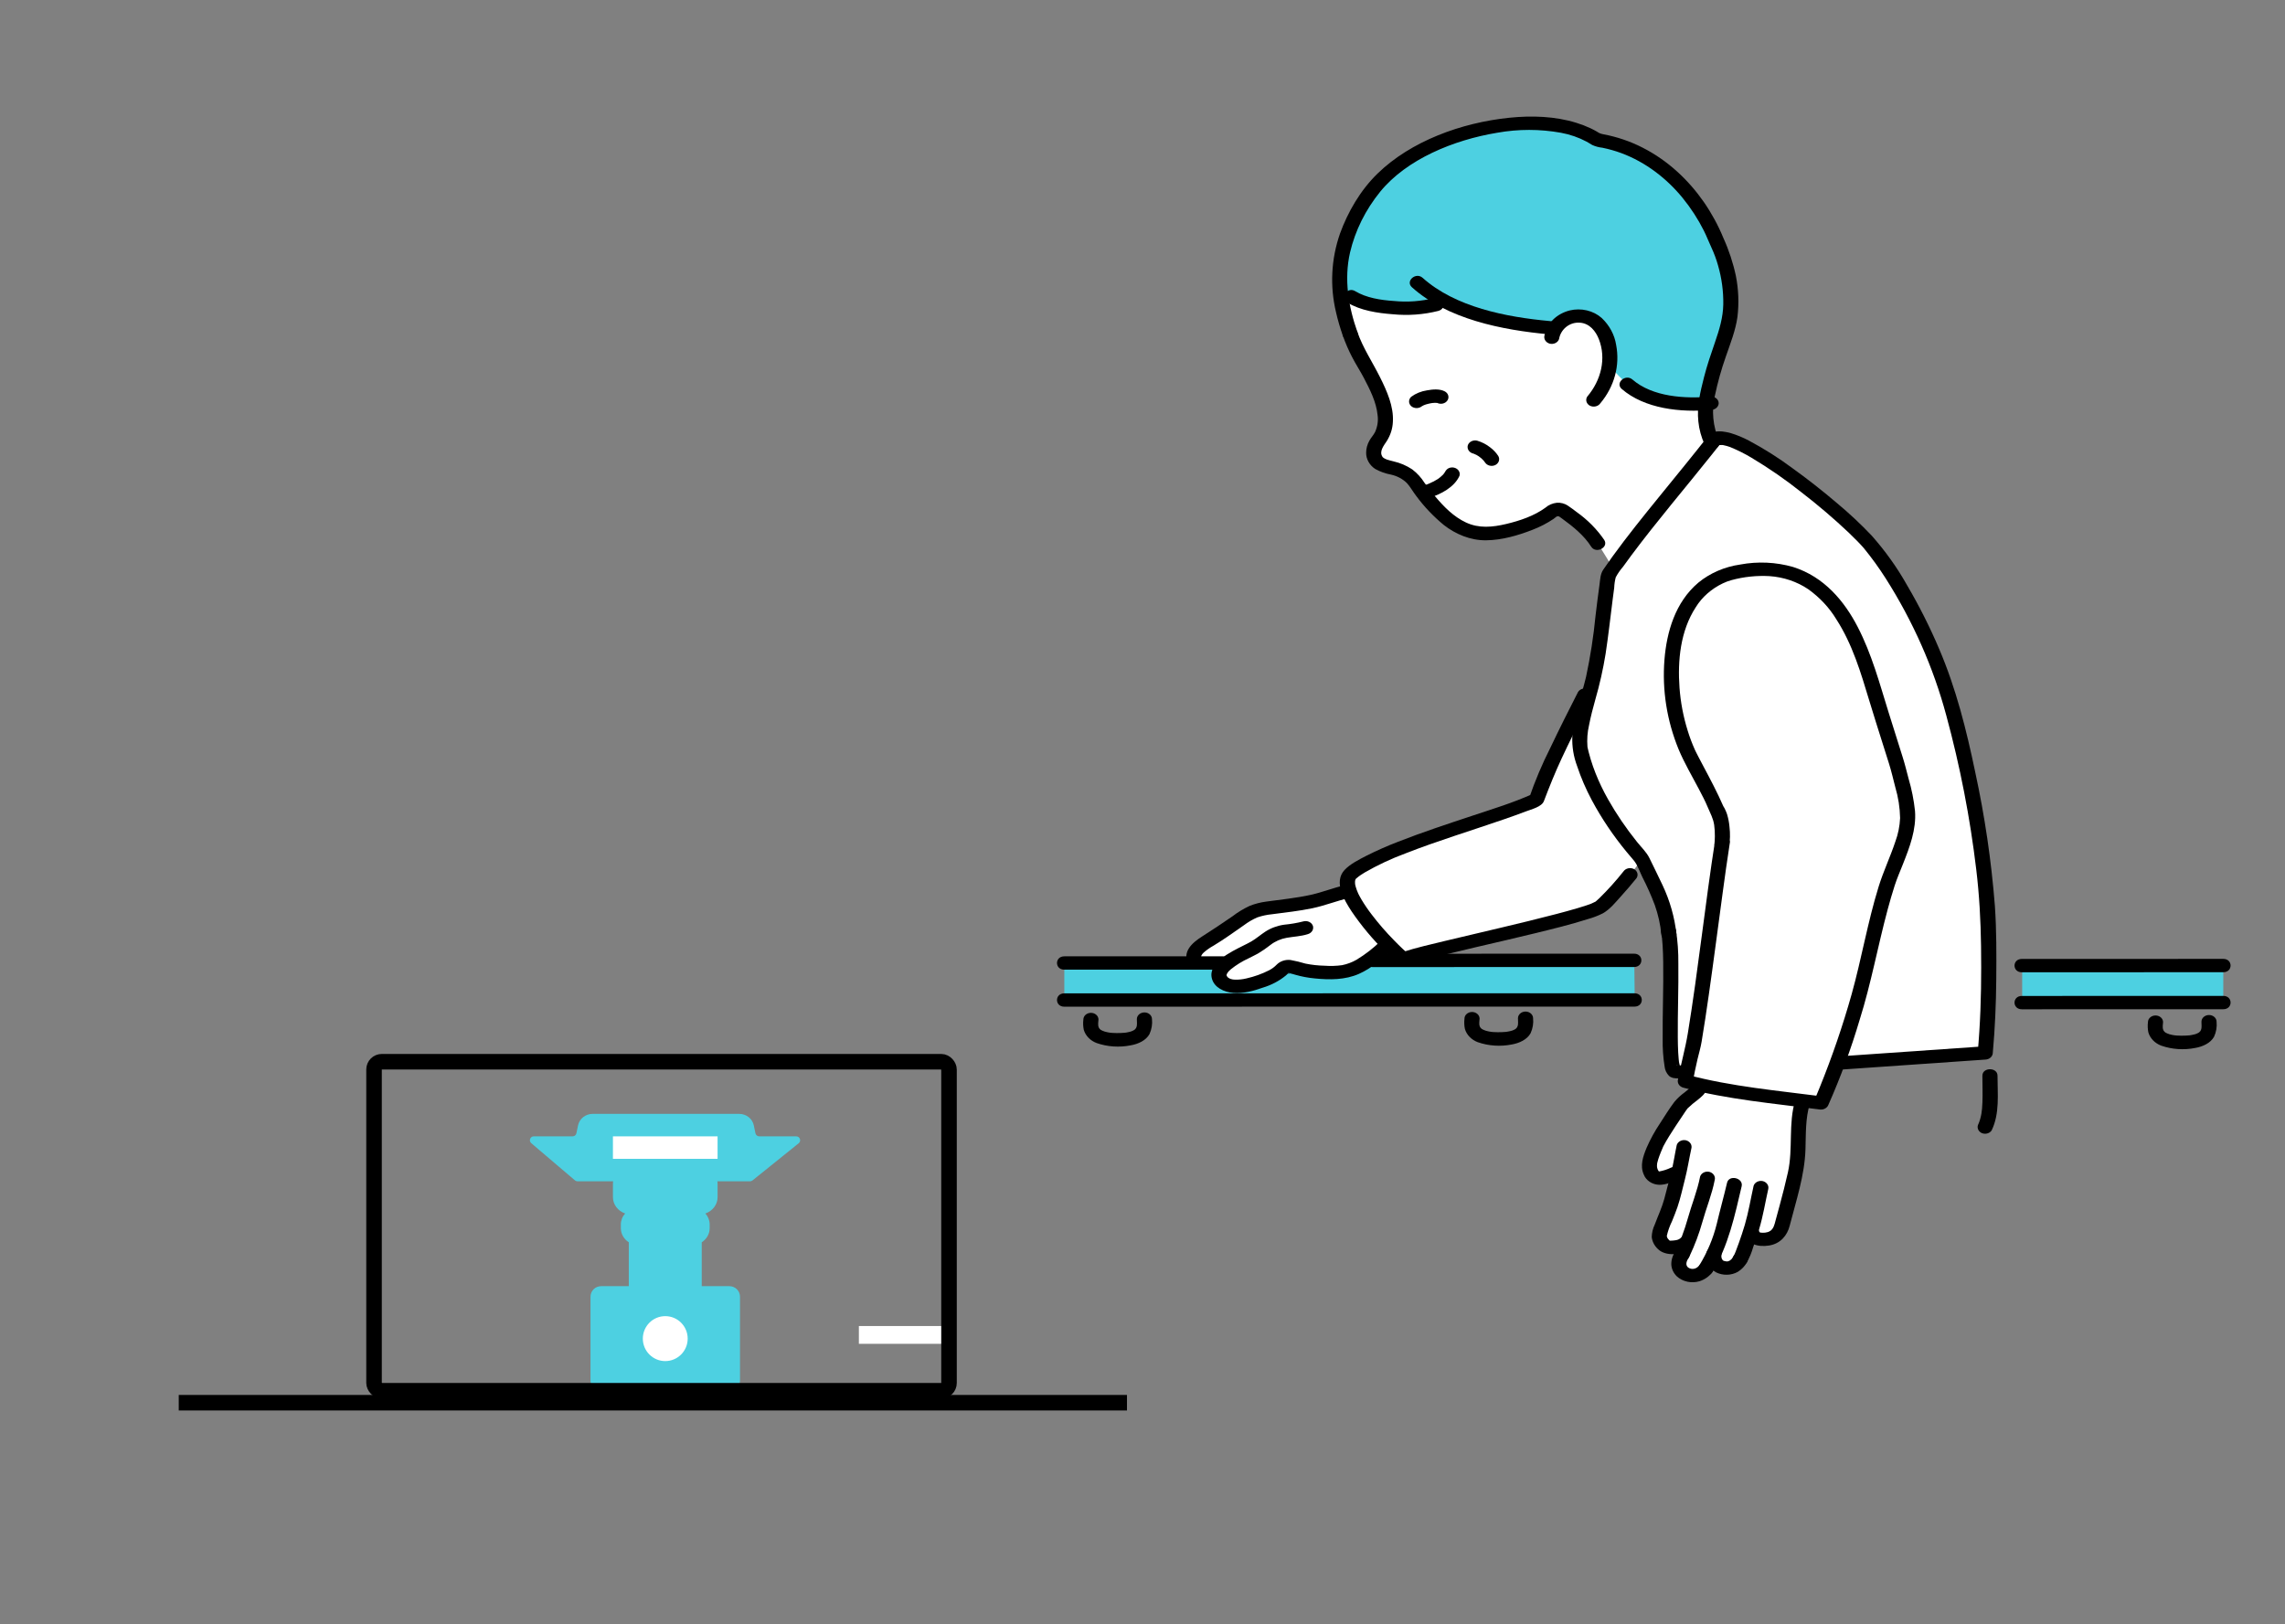 <svg width="294" height="209" viewBox="0 0 294 209" fill="none" xmlns="http://www.w3.org/2000/svg">
<rect x="0" y="0" width="294" height="209" fill="#808080" stroke="none"/>
<g clip-path="url(#clip0_121_16)">
<path d="M214.428 43.435C218.717 47.604 219.439 53.003 219.439 53.003C219.394 54.363 219.677 55.717 220.271 56.973C222.536 61.718 208.842 76.026 207.55 73.113L205.569 69.911C204.315 67.884 201.551 66.053 201.21 65.791C201.001 65.631 200.734 65.542 200.457 65.543C200.18 65.544 199.914 65.635 199.707 65.797C197.936 67.201 194.615 68.344 191.872 68.63C190.473 68.775 188.908 68.539 187.16 67.447C185.103 66.161 182.751 63.095 181.827 61.674C181.268 61.106 180.558 60.667 179.762 60.397C178.505 59.986 176.851 59.968 176.751 58.325C176.741 57.702 176.966 57.094 177.39 56.597C179.422 54.014 177.395 50.217 175.941 47.479C175.017 46.057 174.273 44.55 173.721 42.985C173.085 41.249 172.662 39.458 172.459 37.643C172.459 37.643 171.006 32.585 186.501 33.578C202.627 34.611 209.113 38.268 214.428 43.435Z" fill="white"/>
<path d="M216.83 137.971C216.397 137.974 215.964 137.947 215.537 137.888C214.207 137.595 215.504 123.989 214.681 119.792C214.244 116.235 213.091 114.431 211.195 110.458C209.046 107.989 204.684 102.545 203.333 96.438C202.896 94.464 204.126 90.492 204.819 88.043C205.819 84.515 206.305 77.93 206.968 73.966C210.367 68.89 216.095 62.331 220.695 56.433L221.288 56.395C224.856 56.162 237.31 66.104 240.755 70.231C245.04 75.46 248.914 83.734 250.574 89.141C253.166 97.582 255.445 110.174 255.794 118.303C255.941 124.689 255.941 129.819 255.425 135.487C249.51 135.898 243.116 136.331 236.947 136.769L216.83 137.971Z" fill="white"/>
<path d="M173.597 114.651L173.31 114.728C172.296 114.951 171.398 115.356 169.648 115.801C167.907 116.211 166.135 116.511 164.345 116.697C162.544 116.915 161.448 117.002 159.973 118.024C158.814 118.827 157.651 119.627 156.487 120.425C155.438 121.148 152.95 122.202 153.72 123.597C153.72 123.597 153.776 123.7 153.878 123.883C155.304 123.883 156.714 123.88 157.972 123.88C157.01 124.611 156.439 125.444 157.188 126.266C158.627 127.848 162.803 126.17 164.21 125.369C164.556 125.173 165.119 124.491 165.426 124.404C166.05 124.229 167.031 124.683 167.701 124.819C169.149 125.095 170.632 125.195 172.109 125.116C174.601 125.033 176.694 123.191 178.372 121.655L178.59 121.512C176.845 119.701 174.35 116.798 173.597 114.651Z" fill="white"/>
<path d="M180.36 123.461C184.104 122.12 204.011 118.074 205.908 116.679C206.482 116.257 208.917 113.799 211.247 110.566C211.23 110.531 211.213 110.495 211.195 110.459C209.047 107.991 204.685 102.546 203.334 96.439C202.841 94.214 204.469 89.446 205.055 87.189C203.278 90.657 198.867 99.132 197.688 102.907C192.362 105.336 178.264 108.841 173.874 112.375C171.223 114.509 179.86 122.929 180.36 123.201" fill="white"/>
<path d="M221.525 108.793C221.685 107.94 221.715 105.267 220.832 104.094C220.311 102.511 217.755 98.138 217.053 96.525C213.533 88.447 214.132 75.584 223.211 73.65C234.88 71.165 238.726 80.685 241.251 89.265C241.888 91.43 243.655 96.963 244.228 98.8C244.734 101.147 245.657 103.405 245.409 106.022C245.221 108.018 243.648 111.519 242.996 113.248C241.908 116.503 241.006 120.415 239.793 125.754C238.621 130.924 235.487 139.409 234.315 141.929C229.884 141.349 222.217 140.581 216.834 139.131C217.262 136.82 217.573 135.571 217.874 134.546C219.174 127.009 220.489 115.516 221.619 108.29" fill="white"/>
<path d="M218.736 139.594L218.614 139.975C218.56 140.482 216.709 141.599 216.269 142.232C215.608 143.178 213.524 146.252 213.057 147.318C212.26 149.138 212.071 149.926 212.327 150.66C212.903 152.298 214.456 151.447 216.05 150.742C215.604 152.476 215.248 153.834 215.047 154.584C214.732 155.758 213.771 157.736 213.496 158.882C213.475 159.199 213.558 159.515 213.734 159.791C213.911 160.068 214.174 160.294 214.492 160.442C215.116 160.639 216.5 160.442 216.977 159.862L217.223 159.564C216.939 160.3 216.657 160.969 216.467 161.37L216.462 161.379L216.408 161.46C215.699 162.516 216.02 163.372 216.633 163.795C217.447 164.355 218.739 164.28 219.498 163.235C219.891 162.571 220.242 161.888 220.549 161.19L220.575 161.134L220.538 161.321C220.388 162.081 220.781 162.831 221.458 163.053C222.402 163.363 223.301 163.11 223.911 162.024C224.146 161.688 224.818 159.788 225.236 158.474C225.306 158.491 225.349 158.501 225.349 158.501C225.364 158.644 225.412 158.783 225.488 158.91C225.565 159.038 225.669 159.15 225.795 159.241C225.921 159.333 226.066 159.401 226.222 159.443C226.378 159.485 226.541 159.499 226.704 159.484C227.296 159.493 228.849 159.446 229.293 157.654C229.62 156.33 230.045 155.009 230.425 153.29C230.668 152.187 230.984 151.33 231.155 150.119C231.544 147.368 231.084 144.459 231.925 141.781L231.965 141.633C228.096 141.16 222.98 140.543 218.736 139.594Z" fill="white"/>
<path d="M217.543 25.29C219.008 27.155 220.171 29.191 220.998 31.339C222.589 34.509 223.21 39.209 222.238 42.321C221.354 45.154 220.729 46.455 220.147 48.924C219.85 49.914 219.638 50.922 219.511 51.94C215.321 52.222 211.499 51.335 209.354 49.45C209.354 49.45 207.051 47.218 207.09 46.879C207.271 45.436 207 43.976 206.307 42.658C205.717 41.577 204.641 40.727 203.283 40.663C202.82 40.649 202.358 40.717 201.924 40.862C201.491 41.008 201.095 41.228 200.76 41.511C200.506 41.726 200.284 41.968 200.098 42.231C194.677 41.807 189.72 40.699 185.958 38.783C185.365 38.987 184.822 39.174 184.822 39.174C182.092 39.984 176.414 39.778 173.882 38.209L172.43 37.307C172.024 32.55 173.6 28.826 176.017 25.221C181.505 17.036 198.33 13.116 205.51 18.016C210.471 18.771 214.601 21.578 217.543 25.29Z" fill="#4DD0E1"/>
<path d="M260.185 129.016C263.316 129.016 282.735 129.008 286.06 129.008V124.244C282.736 124.244 263.317 124.253 260.185 124.253V129.016Z" fill="#4DD0E1"/>
<path d="M210.275 123.576C207.032 123.576 181.201 123.584 178.147 123.584L176.015 123.618C174.848 124.439 173.545 125.072 172.11 125.121C170.632 125.2 169.149 125.1 167.702 124.824C167.032 124.688 166.051 124.234 165.427 124.408C165.119 124.494 164.556 125.176 164.211 125.374C162.803 126.174 158.627 127.852 157.188 126.271C156.448 125.457 156.999 124.635 157.942 123.91L157.722 123.914C154.479 123.914 139.994 123.922 136.941 123.922V128.68C139.994 128.68 207.092 128.672 210.334 128.672L210.275 123.576Z" fill="#4DD0E1"/>
<path d="M221.287 57.253C222.539 57.253 222.541 55.536 221.287 55.536C220.033 55.536 220.033 57.253 221.287 57.253Z" fill="black"/>
<path d="M216.83 137.113C216.607 137.11 216.363 137.079 216.14 137.096C215.997 137.107 216.437 137.135 216.171 137.092C216.002 137.046 215.826 137.027 215.65 137.036C215.887 136.95 216.144 137.251 216.217 137.342C216.192 137.306 216.168 137.269 216.148 137.231C216.319 137.514 216.189 137.321 216.16 137.225C216.113 137.056 216.075 136.89 216.041 136.719C216.029 136.663 216.008 136.479 216.043 136.741C216.035 136.685 216.026 136.63 216.02 136.575C216.009 136.475 215.997 136.376 215.988 136.276C215.96 135.993 215.94 135.709 215.925 135.424C215.891 134.775 215.879 134.125 215.874 133.476C215.849 130.313 215.984 127.151 215.945 123.988C215.962 122.534 215.859 121.082 215.634 119.642C215.564 119.423 215.399 119.238 215.175 119.126C214.951 119.013 214.686 118.983 214.438 119.042C214.192 119.107 213.985 119.253 213.858 119.45C213.731 119.647 213.696 119.879 213.758 120.098C213.768 120.156 213.779 120.214 213.788 120.273C213.822 120.484 213.762 120.073 213.791 120.292C213.808 120.425 213.826 120.559 213.84 120.692C213.875 121.017 213.901 121.343 213.921 121.669C213.966 122.377 213.986 123.086 213.996 123.796C214.022 125.481 213.994 127.166 213.968 128.851C213.944 130.452 213.913 132.055 213.93 133.656C213.905 134.865 213.989 136.074 214.181 137.271C214.229 137.698 214.421 138.103 214.734 138.431C214.875 138.559 215.051 138.653 215.244 138.705C215.281 138.715 216.078 138.819 215.654 138.748C216.042 138.806 216.436 138.833 216.83 138.83C218.082 138.843 218.083 137.126 216.83 137.113Z" fill="black"/>
<path d="M203.055 89.014C201.829 91.411 200.621 93.817 199.468 96.243C198.411 98.336 197.503 100.485 196.75 102.677L197.195 102.164C194.731 103.282 192.12 104.077 189.462 104.96C186.238 106.029 183.007 107.09 179.86 108.327C178.488 108.853 177.15 109.445 175.851 110.098C174.878 110.599 173.725 111.171 173 111.946C171.555 113.49 172.959 115.837 173.905 117.278C175.168 119.137 176.628 120.884 178.267 122.498C178.676 122.937 179.116 123.354 179.586 123.744C179.776 123.929 180.023 124.062 180.296 124.128C180.57 124.194 180.859 124.191 181.13 124.118C181.491 124.005 181.857 123.901 182.224 123.8C187.275 122.412 192.44 121.337 197.534 120.085C199.793 119.53 202.067 118.98 204.273 118.276C204.956 118.09 205.615 117.838 206.236 117.525C207.168 116.998 207.886 116.079 208.566 115.331C209.258 114.57 209.926 113.791 210.567 112.995C210.695 112.798 210.73 112.564 210.665 112.345C210.6 112.125 210.439 111.937 210.218 111.82C209.993 111.71 209.73 111.681 209.482 111.738C209.234 111.796 209.021 111.936 208.887 112.128C207.944 113.32 206.92 114.459 205.82 115.541C205.685 115.67 205.549 115.8 205.406 115.922C205.356 115.965 205.299 116.005 205.252 116.05C205.112 116.183 205.476 115.94 205.307 116.012C205.119 116.091 204.945 116.196 204.754 116.274C204.694 116.299 204.633 116.321 204.573 116.345C204.424 116.407 204.78 116.274 204.581 116.343C204.421 116.398 204.262 116.455 204.102 116.509C203.745 116.628 203.384 116.74 203.022 116.847C202.097 117.123 201.163 117.375 200.227 117.62C195.516 118.853 190.749 119.914 186.009 121.058C184.132 121.512 182.227 121.939 180.398 122.532L181.147 122.619C181.092 122.589 180.921 122.455 180.852 122.459C180.749 122.463 181.055 122.537 181.007 122.566C180.967 122.539 180.93 122.509 180.896 122.477C180.774 122.37 180.65 122.262 180.531 122.15C180.137 121.783 179.758 121.403 179.385 121.019C178.34 119.958 177.371 118.841 176.483 117.673C176.002 117.05 175.562 116.403 175.164 115.735C175.079 115.589 174.996 115.442 174.917 115.293C174.879 115.222 174.842 115.148 174.804 115.076C174.791 115.049 174.731 114.923 174.798 115.067C174.776 115.02 174.754 114.973 174.734 114.926C174.61 114.652 174.508 114.371 174.427 114.085C174.409 114.022 174.395 113.958 174.38 113.895C174.372 113.863 174.339 113.664 174.358 113.795C174.376 113.926 174.352 113.735 174.35 113.702C174.347 113.636 174.343 113.57 174.343 113.503C174.343 113.45 174.355 113.393 174.351 113.34C174.343 113.212 174.288 113.505 174.354 113.337C174.373 113.29 174.387 113.241 174.396 113.192C174.42 113.026 174.321 113.287 174.388 113.192C174.419 113.152 174.446 113.11 174.469 113.066C174.528 112.945 174.338 113.176 174.448 113.086C174.557 112.995 174.667 112.898 174.784 112.81C174.851 112.76 174.917 112.711 174.985 112.663C175.019 112.639 175.054 112.614 175.089 112.59C175.074 112.6 174.981 112.661 175.071 112.602C175.247 112.485 175.427 112.371 175.609 112.261C177.249 111.317 178.982 110.505 180.786 109.834C182.894 109.003 185.043 108.266 187.199 107.542C189.317 106.831 191.445 106.143 193.555 105.413C194.479 105.094 195.399 104.765 196.312 104.418C197.054 104.135 198.367 103.82 198.643 103.094C199.351 101.234 200.084 99.404 200.931 97.589C201.922 95.465 202.971 93.362 204.035 91.266C204.269 90.804 204.504 90.343 204.74 89.882C204.863 89.684 204.895 89.452 204.83 89.233C204.765 89.015 204.608 88.827 204.391 88.707C204.168 88.594 203.903 88.563 203.654 88.621C203.405 88.678 203.192 88.82 203.06 89.015L203.055 89.014Z" fill="black"/>
<path d="M255.064 138.417C255.064 139.557 255.113 140.697 255.07 141.837C255.059 142.109 255.044 142.381 255.02 142.653C254.997 142.899 254.973 143.118 254.939 143.304C254.896 143.547 254.842 143.788 254.772 144.026C254.738 144.147 254.698 144.266 254.654 144.384C254.643 144.414 254.517 144.71 254.573 144.598C254.451 144.797 254.419 145.028 254.484 145.247C254.549 145.465 254.706 145.653 254.922 145.773C255.145 145.886 255.41 145.918 255.659 145.86C255.908 145.802 256.122 145.661 256.253 145.465C257.319 143.266 257.007 140.749 257.011 138.418C257.011 137.313 255.065 137.312 255.065 138.418L255.064 138.417Z" fill="black"/>
<path d="M222.463 109.021C222.608 108.149 222.629 107.264 222.525 106.387C222.477 105.846 222.374 105.31 222.217 104.786C222.138 104.546 222.04 104.31 221.924 104.082C221.881 103.992 221.833 103.904 221.78 103.818C221.679 103.661 221.792 103.885 221.717 103.714C220.958 101.976 220.067 100.295 219.17 98.609C218.953 98.201 218.736 97.793 218.524 97.383C218.429 97.198 218.334 97.012 218.241 96.826C218.2 96.748 218.164 96.671 218.126 96.593C218.08 96.499 218.13 96.603 218.137 96.617C218.116 96.573 218.097 96.528 218.074 96.483C217.71 95.673 217.399 94.846 217.142 94.006C216.582 92.207 216.231 90.361 216.095 88.499C215.839 84.994 216.206 81.181 218.183 78.144C218.983 76.84 220.196 75.769 221.674 75.062C222.03 74.89 222.404 74.751 222.792 74.647C224.368 74.219 226.019 74.045 227.664 74.135C229.48 74.259 231.216 74.845 232.662 75.822C234.141 76.884 235.366 78.195 236.265 79.679C238.355 82.917 239.423 86.561 240.505 90.136C241.072 92.015 241.668 93.887 242.259 95.761C242.523 96.597 242.787 97.434 243.052 98.271C243.368 99.274 243.598 100.296 243.863 101.311C244.245 102.603 244.451 103.93 244.477 105.264C244.433 106.301 244.225 107.328 243.859 108.315C243.213 110.266 242.315 112.142 241.711 114.105C240.301 118.663 239.523 123.343 238.245 127.925C237.102 131.99 235.728 136.001 234.128 139.944C233.891 140.533 233.648 141.122 233.379 141.701L234.576 141.101C228.73 140.339 222.773 139.821 217.096 138.303L217.776 139.359C217.968 138.325 218.172 137.293 218.418 136.267C218.595 135.53 218.811 134.81 218.936 134.064C219.274 132.047 219.575 130.025 219.865 128.001C220.488 123.648 221.048 119.287 221.641 114.931C221.932 112.792 222.227 110.653 222.56 108.518C222.62 108.299 222.583 108.068 222.457 107.872C222.331 107.676 222.125 107.529 221.881 107.462C221.632 107.404 221.367 107.433 221.143 107.546C220.919 107.658 220.754 107.843 220.684 108.062C219.392 116.34 218.52 124.666 217.17 132.938C216.844 134.941 216.272 136.904 215.9 138.903C215.838 139.122 215.874 139.354 216.001 139.55C216.127 139.747 216.334 139.893 216.579 139.959C222.255 141.477 228.214 141.995 234.059 142.757C234.308 142.808 234.568 142.774 234.79 142.663C235.012 142.552 235.178 142.372 235.256 142.157C236.835 138.582 238.178 134.929 239.276 131.217C240.75 126.538 241.609 121.742 242.88 117.021C243.156 115.995 243.451 114.973 243.778 113.959C244.079 113.024 244.478 112.116 244.841 111.199C245.717 108.984 246.574 106.741 246.396 104.363C246.246 102.948 245.967 101.546 245.561 100.171C245.32 99.255 245.097 98.343 244.811 97.437C244.203 95.506 243.588 93.574 242.987 91.639C241.835 87.938 240.839 84.191 239.026 80.684C237.318 77.376 234.719 74.223 230.703 72.957C228.506 72.328 226.161 72.22 223.902 72.644C221.889 72.934 220.017 73.743 218.524 74.97C215.528 77.495 214.443 81.352 214.158 84.878C213.846 88.794 214.464 92.724 215.975 96.416C216.699 98.161 217.688 99.82 218.569 101.504C219 102.327 219.39 103.058 219.724 103.863C220.054 104.662 220.425 105.276 220.554 106.149C220.622 106.641 220.651 107.137 220.643 107.632C220.643 107.826 220.635 108.021 220.622 108.214C220.615 108.309 220.604 108.404 220.597 108.5C220.58 108.712 220.611 108.442 220.59 108.565C220.529 108.784 220.566 109.015 220.692 109.212C220.819 109.408 221.025 109.554 221.269 109.621C221.518 109.68 221.783 109.65 222.007 109.537C222.231 109.425 222.396 109.24 222.466 109.021L222.463 109.021Z" fill="black"/>
<path d="M217.678 139.746C217.65 139.886 217.704 139.686 217.721 139.689C217.721 139.689 217.657 139.789 217.646 139.802C217.759 139.678 217.541 139.904 217.496 139.945C217.263 140.159 217.009 140.36 216.761 140.56C216.26 140.922 215.813 141.337 215.43 141.797C214.767 142.682 214.182 143.624 213.589 144.546C212.911 145.554 212.332 146.612 211.857 147.706C211.407 148.799 210.983 150.001 211.496 151.136C211.635 151.508 211.899 151.834 212.253 152.071C212.607 152.308 213.035 152.443 213.479 152.459C214.366 152.473 215.212 152.076 215.982 151.734C217.1 151.236 216.116 149.755 215 150.251C214.523 150.481 214.011 150.647 213.479 150.742C213.551 150.733 213.467 150.742 213.458 150.739C213.43 150.725 213.423 150.72 213.395 150.68C213.334 150.592 213.288 150.497 213.257 150.397C213.241 150.35 213.186 150.111 213.201 150.203C213.216 150.296 213.195 150.075 213.195 150.024C213.195 149.932 213.201 149.839 213.211 149.746C213.211 149.741 213.219 149.697 213.247 149.574C213.279 149.437 213.318 149.301 213.36 149.166C213.451 148.875 213.563 148.588 213.676 148.303C213.757 148.103 213.84 147.904 213.926 147.705C213.953 147.642 213.98 147.579 214.007 147.516C214.053 147.411 213.902 147.714 214.007 147.514C214.478 146.619 215.033 145.763 215.591 144.91C215.896 144.444 216.206 143.98 216.52 143.517C216.703 143.248 216.99 142.795 217.128 142.632C217.541 142.232 217.985 141.858 218.458 141.513C218.88 141.165 219.446 140.728 219.552 140.2C219.613 139.981 219.577 139.749 219.451 139.553C219.324 139.356 219.117 139.21 218.872 139.144C218.624 139.085 218.359 139.115 218.135 139.228C217.911 139.34 217.746 139.525 217.676 139.744L217.678 139.746Z" fill="black"/>
<path d="M215.741 147.334C215.487 148.501 215.332 149.677 215.033 150.838C214.736 151.986 214.445 153.136 214.134 154.282C213.828 155.406 213.317 156.478 212.91 157.575C212.664 158.086 212.532 158.634 212.521 159.189C212.596 159.85 212.952 160.461 213.517 160.899C214.612 161.727 216.776 161.444 217.67 160.47C217.846 160.305 217.943 160.088 217.943 159.863C217.943 159.637 217.846 159.42 217.67 159.256C217.487 159.096 217.239 159.007 216.982 159.007C216.724 159.007 216.477 159.096 216.294 159.256C215.962 159.618 215.42 159.631 214.882 159.652C214.932 159.649 214.868 159.668 214.792 159.613C214.727 159.553 214.668 159.488 214.618 159.417C214.521 159.301 214.467 159.161 214.463 159.017C214.61 158.38 214.831 157.759 215.124 157.163C215.367 156.555 215.62 155.947 215.831 155.329C216.226 154.166 216.479 152.956 216.785 151.774C217.127 150.452 217.328 149.12 217.618 147.791C217.679 147.572 217.643 147.34 217.517 147.144C217.39 146.947 217.183 146.801 216.938 146.735C216.689 146.677 216.424 146.707 216.201 146.819C215.977 146.931 215.812 147.116 215.741 147.335V147.334Z" fill="black"/>
<path d="M219.602 161.093C219.49 161.582 219.532 162.09 219.724 162.559C219.921 163.049 220.305 163.463 220.81 163.73C221.238 163.94 221.721 164.045 222.21 164.033C222.699 164.021 223.175 163.894 223.589 163.663C224.086 163.354 224.487 162.939 224.754 162.457C224.882 162.261 224.917 162.027 224.851 161.808C224.785 161.589 224.623 161.402 224.402 161.288C224.18 161.174 223.916 161.141 223.667 161.198C223.419 161.255 223.205 161.396 223.074 161.591C223.027 161.673 222.977 161.755 222.923 161.834C222.904 161.863 222.798 162.046 222.761 162.049C222.777 162.049 222.923 161.87 222.805 161.995C222.779 162.022 222.753 162.048 222.726 162.074C222.669 162.127 222.604 162.172 222.546 162.225C222.477 162.286 222.759 162.094 222.623 162.172C222.594 162.188 222.566 162.207 222.536 162.222C222.507 162.237 222.355 162.287 222.34 162.315C222.35 162.297 222.599 162.232 222.444 162.274C222.413 162.282 222.382 162.292 222.351 162.299C222.276 162.317 222.199 162.33 222.122 162.339L222.381 162.309C222.237 162.322 222.092 162.321 221.948 162.305L222.207 162.336C222.055 162.315 221.906 162.283 221.761 162.24C221.599 162.196 221.97 162.337 221.831 162.267L221.717 162.209C221.585 162.144 221.866 162.331 221.789 162.262C221.758 162.235 221.722 162.211 221.69 162.183C221.659 162.155 221.64 162.134 221.614 162.111C221.498 162.004 221.741 162.287 221.655 162.157C221.612 162.09 221.568 162.026 221.529 161.958C221.476 161.868 221.613 162.161 221.563 162.027C221.548 161.986 221.532 161.945 221.518 161.904C221.492 161.819 221.473 161.732 221.46 161.645L221.495 161.873C221.476 161.721 221.476 161.569 221.495 161.417L221.46 161.645C221.465 161.614 221.47 161.583 221.476 161.552C221.537 161.329 221.502 161.093 221.378 160.891C221.282 160.745 221.138 160.627 220.966 160.553C220.795 160.478 220.602 160.45 220.412 160.472C220.222 160.494 220.043 160.565 219.899 160.676C219.755 160.787 219.65 160.933 219.6 161.096L219.602 161.093Z" fill="black"/>
<path d="M215.57 161.027C215.206 161.539 215.022 162.135 215.039 162.739C215.074 163.294 215.323 163.822 215.745 164.235C216.116 164.577 216.591 164.818 217.113 164.929C217.635 165.041 218.182 165.017 218.689 164.862C219.373 164.635 219.954 164.216 220.341 163.669C220.469 163.472 220.504 163.238 220.439 163.018C220.374 162.798 220.213 162.61 219.992 162.494C219.767 162.384 219.504 162.355 219.256 162.412C219.008 162.469 218.794 162.609 218.66 162.802C218.616 162.861 218.571 162.918 218.523 162.974L218.675 162.8C218.549 162.943 218.404 163.071 218.242 163.182L218.439 163.048C218.301 163.139 218.152 163.215 217.993 163.274L218.226 163.188C218.075 163.241 217.919 163.279 217.758 163.299L218.017 163.268C217.85 163.286 217.68 163.286 217.513 163.266L217.772 163.296C217.619 163.276 217.469 163.24 217.326 163.189L217.558 163.275C217.404 163.218 217.259 163.143 217.127 163.053L217.324 163.188C217.214 163.111 217.116 163.023 217.031 162.925L217.183 163.099C217.103 163.004 217.036 162.901 216.983 162.793L217.081 162.998C217.021 162.871 216.981 162.738 216.959 162.602L216.994 162.83C216.974 162.679 216.976 162.526 216.999 162.375L216.964 162.603C216.997 162.414 217.056 162.229 217.139 162.053L217.041 162.258C217.102 162.133 217.172 162.011 217.249 161.894C217.38 161.697 217.416 161.463 217.351 161.243C217.285 161.022 217.123 160.834 216.9 160.719C216.677 160.604 216.412 160.572 216.162 160.63C215.913 160.688 215.699 160.831 215.569 161.027L215.57 161.027Z" fill="black"/>
<path d="M230.991 141.555C230.064 144.605 230.729 147.786 230.043 150.858C229.726 152.277 229.363 153.698 228.982 155.105C228.802 155.768 228.613 156.429 228.441 157.094C228.315 157.584 228.204 158.065 227.807 158.371C227.8 158.377 227.721 158.422 227.604 158.484C227.582 158.496 227.408 158.564 227.516 158.525C227.61 158.491 227.446 158.544 227.429 158.548C227.323 158.572 227.219 158.594 227.113 158.615C226.972 158.644 227.289 158.602 227.152 158.611C227.107 158.615 227.061 158.62 227.016 158.621C226.849 158.633 226.68 158.629 226.514 158.608C226.486 158.603 226.352 158.528 226.414 158.587C226.35 158.49 226.307 158.384 226.288 158.273C226.012 157.196 224.136 157.652 224.411 158.729C224.763 160.107 226.208 160.503 227.63 160.271C229.094 160.032 229.953 158.968 230.265 157.75C231.099 154.497 232.192 151.262 232.301 147.91C232.365 145.935 232.281 143.936 232.866 142.011C233.19 140.943 231.314 140.487 230.99 141.555H230.991Z" fill="black"/>
<path d="M225.629 152.589C225.255 154.258 224.98 155.956 224.498 157.604C224.268 158.385 224.007 159.16 223.734 159.929C223.6 160.306 223.464 160.68 223.316 161.054C223.259 161.195 223.199 161.335 223.14 161.475C223.063 161.658 223.162 161.434 223.14 161.473C223.118 161.511 223.097 161.551 223.072 161.589C222.441 162.546 224.122 163.411 224.752 162.455C225.097 161.844 225.366 161.202 225.554 160.539C225.838 159.743 226.111 158.941 226.351 158.134C226.848 156.462 227.125 154.738 227.504 153.044C227.566 152.824 227.53 152.592 227.404 152.395C227.277 152.199 227.07 152.053 226.825 151.987C226.576 151.929 226.311 151.959 226.087 152.071C225.863 152.183 225.698 152.369 225.628 152.587L225.629 152.589Z" fill="black"/>
<path d="M222.212 152.198C221.796 153.971 221.301 155.73 220.883 157.502C220.425 159.352 219.676 161.135 218.66 162.802C218.071 163.777 219.75 164.645 220.34 163.669C222.401 160.257 223.207 156.402 224.089 152.655C224.342 151.577 222.467 151.117 222.212 152.198H222.212Z" fill="black"/>
<path d="M218.747 151.395C218.395 153.228 217.655 155.003 217.155 156.807C216.739 158.286 216.197 159.734 215.533 161.14C215.466 161.359 215.5 161.594 215.627 161.791C215.754 161.989 215.964 162.135 216.213 162.196C216.461 162.251 216.724 162.219 216.947 162.107C217.17 161.996 217.335 161.813 217.409 161.596C218.074 160.191 218.616 158.742 219.031 157.264C219.531 155.46 220.271 153.687 220.623 151.851C220.684 151.632 220.648 151.4 220.521 151.204C220.395 151.007 220.188 150.861 219.944 150.795C219.695 150.736 219.43 150.766 219.206 150.878C218.982 150.991 218.817 151.176 218.747 151.395Z" fill="black"/>
<path d="M176.599 124.443C180.535 124.443 184.471 124.442 188.407 124.44L205.186 124.435H210.246C211.498 124.435 211.5 122.718 210.246 122.718C206.265 122.718 202.285 122.719 198.305 122.721L181.562 122.726H176.598C175.346 122.726 175.344 124.443 176.598 124.443L176.599 124.443Z" fill="black"/>
<path d="M136.94 129.539H145.129L162.224 129.536L182.529 129.534L200.342 129.532H209.961H210.3C211.553 129.532 211.555 127.815 210.3 127.815H202.022H184.882L164.576 127.821L146.803 127.824H137.266H136.94C135.688 127.824 135.686 129.541 136.94 129.541V129.539Z" fill="black"/>
<path d="M260.14 125.112C263.205 125.112 266.27 125.111 269.336 125.109L281.909 125.105H286.06C287.312 125.105 287.314 123.388 286.06 123.388C282.952 123.388 279.842 123.389 276.732 123.391L264.196 123.395H260.14C258.888 123.395 258.886 125.112 260.14 125.112Z" fill="black"/>
<path d="M260.14 129.874C263.205 129.874 266.27 129.873 269.336 129.872L281.909 129.867H286.06C287.312 129.867 287.314 128.15 286.06 128.15C282.952 128.15 279.842 128.151 276.732 128.153L264.196 128.157H260.14C258.888 128.157 258.886 129.874 260.14 129.874Z" fill="black"/>
<path d="M139.392 131.191C139.337 131.633 139.354 132.08 139.445 132.518C139.556 132.893 139.762 133.241 140.049 133.536C140.335 133.831 140.693 134.064 141.097 134.218C142.489 134.703 144.015 134.806 145.475 134.514C146.448 134.346 147.444 133.889 147.896 133.072C148.178 132.459 148.289 131.795 148.22 131.136C148.22 130.909 148.118 130.69 147.935 130.529C147.753 130.368 147.505 130.278 147.247 130.278C146.989 130.278 146.742 130.368 146.559 130.529C146.377 130.69 146.274 130.909 146.274 131.136C146.274 131.32 146.291 131.503 146.289 131.687C146.289 131.794 146.279 131.897 146.272 132.002C146.261 132.181 146.33 131.772 146.274 131.974C146.258 132.035 146.245 132.097 146.225 132.157C146.21 132.203 146.114 132.382 146.202 132.236C146.294 132.081 146.171 132.283 146.152 132.312C146.134 132.341 146.044 132.429 146.051 132.45C146.029 132.381 146.217 132.291 146.097 132.393C146.06 132.424 146.026 132.457 145.991 132.49C145.969 132.51 145.929 132.527 145.913 132.551C145.86 132.63 146.116 132.444 145.958 132.521C145.89 132.555 145.826 132.598 145.757 132.631C145.721 132.649 145.453 132.755 145.58 132.711C145.734 132.658 145.51 132.73 145.499 132.734C145.427 132.755 145.354 132.775 145.28 132.793C145.174 132.818 145.066 132.84 144.958 132.859C144.885 132.872 144.811 132.882 144.737 132.893C144.58 132.915 144.878 132.88 144.711 132.893C144.363 132.923 144.013 132.937 143.664 132.934C143.501 132.932 143.337 132.926 143.174 132.916C143.09 132.911 143.007 132.903 142.923 132.898C142.891 132.896 142.727 132.875 142.9 132.898C142.643 132.866 142.39 132.815 142.143 132.745C142.051 132.719 141.809 132.593 142.021 132.71C141.943 132.667 141.853 132.638 141.774 132.595C141.74 132.578 141.709 132.56 141.676 132.541C141.541 132.473 141.626 132.565 141.716 132.577C141.66 132.571 141.567 132.461 141.526 132.424C141.504 132.404 141.484 132.38 141.461 132.36C141.343 132.264 141.538 132.439 141.525 132.436C141.491 132.43 141.422 132.293 141.403 132.269C141.27 132.08 141.435 132.292 141.409 132.302C141.406 132.302 141.347 132.144 141.343 132.129C141.322 132.067 141.311 132.004 141.294 131.941C141.251 131.778 141.308 132.191 141.302 131.969C141.299 131.862 141.292 131.755 141.297 131.647C141.304 131.494 141.332 131.343 141.337 131.191C141.337 130.963 141.235 130.745 141.052 130.584C140.87 130.423 140.623 130.332 140.364 130.332C140.106 130.332 139.859 130.423 139.676 130.584C139.494 130.745 139.392 130.963 139.392 131.191L139.392 131.191Z" fill="black"/>
<path d="M188.429 131.08C188.374 131.522 188.391 131.968 188.482 132.406C188.593 132.781 188.799 133.13 189.085 133.424C189.371 133.719 189.73 133.952 190.134 134.107C191.525 134.591 193.05 134.694 194.509 134.403C195.482 134.234 196.479 133.777 196.931 132.961C197.213 132.348 197.324 131.684 197.255 131.025C197.255 130.797 197.153 130.579 196.97 130.418C196.788 130.257 196.54 130.166 196.282 130.166C196.024 130.166 195.777 130.257 195.594 130.418C195.412 130.579 195.309 130.797 195.309 131.025C195.309 131.208 195.326 131.392 195.325 131.575C195.325 131.683 195.314 131.786 195.307 131.891C195.296 132.07 195.365 131.661 195.31 131.863C195.293 131.924 195.28 131.985 195.261 132.046C195.246 132.091 195.149 132.271 195.237 132.125C195.329 131.969 195.206 132.171 195.187 132.201C195.168 132.23 195.08 132.317 195.086 132.339C195.065 132.27 195.252 132.18 195.132 132.282C195.096 132.312 195.061 132.346 195.026 132.378C195.004 132.399 194.965 132.416 194.948 132.44C194.896 132.519 195.151 132.333 194.993 132.409C194.924 132.443 194.862 132.486 194.793 132.52C194.757 132.538 194.488 132.644 194.616 132.6C194.77 132.547 194.545 132.619 194.534 132.622C194.462 132.644 194.389 132.663 194.316 132.681C194.209 132.707 194.102 132.729 193.992 132.747C193.919 132.76 193.845 132.771 193.771 132.781C193.614 132.803 193.912 132.769 193.745 132.783C193.397 132.813 193.047 132.827 192.698 132.824C192.535 132.822 192.372 132.816 192.208 132.807C192.124 132.802 192.04 132.794 191.957 132.788C191.925 132.786 191.761 132.765 191.934 132.788C191.677 132.756 191.424 132.705 191.177 132.635C191.085 132.609 190.843 132.483 191.055 132.599C190.978 132.556 190.888 132.528 190.808 132.485C190.775 132.468 190.743 132.45 190.71 132.431C190.576 132.363 190.661 132.455 190.75 132.467C190.694 132.461 190.601 132.352 190.56 132.314C190.538 132.294 190.52 132.27 190.495 132.25C190.378 132.154 190.573 132.329 190.559 132.326C190.525 132.32 190.456 132.183 190.437 132.158C190.304 131.97 190.469 132.182 190.443 132.192C190.44 132.192 190.381 132.034 190.376 132.019C190.356 131.957 190.345 131.894 190.329 131.831C190.286 131.668 190.342 132.081 190.335 131.859C190.333 131.752 190.326 131.645 190.331 131.537C190.338 131.385 190.366 131.234 190.371 131.081C190.371 130.853 190.269 130.635 190.086 130.474C189.904 130.313 189.657 130.222 189.399 130.222C189.14 130.222 188.893 130.313 188.711 130.474C188.528 130.635 188.426 130.853 188.426 131.081L188.429 131.08Z" fill="black"/>
<path d="M276.368 131.526C276.312 131.968 276.33 132.415 276.42 132.852C276.531 133.228 276.738 133.576 277.024 133.87C277.31 134.165 277.669 134.398 278.072 134.553C279.465 135.038 280.99 135.141 282.45 134.849C283.423 134.68 284.42 134.224 284.872 133.407C285.153 132.794 285.265 132.13 285.196 131.471C285.196 131.243 285.093 131.025 284.911 130.864C284.729 130.703 284.481 130.612 284.223 130.612C283.965 130.612 283.718 130.703 283.535 130.864C283.353 131.025 283.25 131.243 283.25 131.471C283.25 131.655 283.267 131.838 283.266 132.021C283.266 132.129 283.255 132.232 283.248 132.337C283.237 132.516 283.306 132.107 283.251 132.309C283.233 132.37 283.221 132.431 283.201 132.492C283.186 132.537 283.09 132.717 283.178 132.571C283.27 132.416 283.147 132.617 283.128 132.647C283.109 132.676 283.02 132.764 283.027 132.785C283.006 132.716 283.193 132.626 283.073 132.728C283.036 132.758 283.002 132.792 282.967 132.824C282.944 132.845 282.905 132.862 282.889 132.886C282.837 132.965 283.092 132.779 282.934 132.856C282.865 132.89 282.802 132.932 282.734 132.966C282.698 132.984 282.429 133.09 282.556 133.046C282.71 132.993 282.486 133.065 282.475 133.069C282.403 133.09 282.33 133.11 282.256 133.127C282.15 133.153 282.042 133.175 281.932 133.193C281.859 133.206 281.785 133.217 281.711 133.229C281.554 133.251 281.852 133.217 281.686 133.231C281.338 133.261 280.988 133.275 280.638 133.272C280.476 133.27 280.313 133.264 280.148 133.255C280.065 133.25 279.981 133.242 279.897 133.236C279.865 133.234 279.702 133.213 279.875 133.236C279.618 133.204 279.364 133.153 279.117 133.083C279.025 133.057 278.783 132.931 278.995 133.048C278.918 133.004 278.828 132.976 278.749 132.934C278.715 132.916 278.684 132.896 278.65 132.879C278.516 132.81 278.601 132.903 278.691 132.915C278.635 132.908 278.541 132.799 278.501 132.762C278.479 132.742 278.46 132.717 278.436 132.698C278.318 132.601 278.513 132.776 278.5 132.774C278.466 132.768 278.397 132.631 278.378 132.606C278.246 132.418 278.41 132.629 278.384 132.639C278.381 132.639 278.323 132.482 278.318 132.467C278.298 132.404 278.286 132.341 278.27 132.278C278.226 132.115 278.283 132.529 278.277 132.307C278.274 132.199 278.267 132.092 278.272 131.985C278.28 131.832 278.307 131.681 278.313 131.528C278.313 131.3 278.21 131.082 278.028 130.921C277.845 130.76 277.598 130.67 277.34 130.67C277.082 130.67 276.834 130.76 276.652 130.921C276.469 131.082 276.367 131.3 276.367 131.528L276.368 131.526Z" fill="black"/>
<path d="M173.053 113.9C171.558 114.241 170.147 114.816 168.644 115.149C166.761 115.567 164.839 115.746 162.925 116.016C162.187 116.112 161.469 116.297 160.789 116.567C159.995 116.938 159.252 117.389 158.575 117.91C157.286 118.8 155.989 119.663 154.662 120.508C153.318 121.362 152.112 122.496 152.883 124.032C153.014 124.227 153.228 124.369 153.477 124.427C153.726 124.484 153.991 124.453 154.214 124.34C154.432 124.221 154.59 124.033 154.655 123.814C154.72 123.595 154.687 123.363 154.563 123.165C154.557 123.141 154.554 123.116 154.552 123.092C154.543 123.004 154.543 123.069 154.537 123.099C154.547 123.041 154.564 122.984 154.587 122.928C154.546 123.018 154.67 122.799 154.696 122.763C154.745 122.701 154.799 122.643 154.859 122.588C155.248 122.244 155.681 121.94 156.148 121.682C157.494 120.877 158.75 119.954 160.03 119.071C160.563 118.662 161.155 118.316 161.79 118.043C162.392 117.841 163.02 117.707 163.66 117.644C165.407 117.413 167.159 117.229 168.881 116.867C170.484 116.529 171.981 115.919 173.57 115.557C174.782 115.281 174.268 113.625 173.053 113.901V113.9Z" fill="black"/>
<path d="M167.732 118.557C166.909 118.766 166.066 118.912 165.214 118.992C164.341 119.116 163.514 119.422 162.802 119.884C162.19 120.286 161.642 120.77 161.007 121.143C160.678 121.337 160.326 121.501 159.983 121.675C158.359 122.494 155.367 123.897 155.935 125.944C156.248 127.073 157.466 127.663 158.694 127.765C159.971 127.872 161.308 127.509 162.478 127.089C163.575 126.761 164.582 126.232 165.432 125.536C165.534 125.442 165.634 125.348 165.739 125.257C166.008 125.023 165.78 125.221 165.782 125.211C165.836 125.039 166.034 125.482 165.661 125.227C165.774 125.244 165.889 125.254 166.004 125.257C166.222 125.302 166.435 125.364 166.647 125.428C167.465 125.665 168.31 125.824 169.167 125.903C171.09 126.099 173.083 126.096 174.845 125.318C176.478 124.596 177.807 123.41 179.061 122.264C179.931 121.468 178.557 120.253 177.685 121.05C176.752 121.976 175.694 122.798 174.536 123.5C173.968 123.828 173.338 124.065 172.676 124.199C171.935 124.3 171.183 124.324 170.437 124.268C169.603 124.252 168.773 124.16 167.961 123.994C167.335 123.804 166.696 123.65 166.047 123.532C165.72 123.494 165.388 123.527 165.079 123.63C164.771 123.732 164.495 123.9 164.277 124.118C163.997 124.413 163.662 124.663 163.286 124.858C162.378 125.318 161.405 125.668 160.391 125.898C159.911 126.018 159.414 126.073 158.915 126.061C158.718 126.061 158.521 126.03 158.336 125.968C158.217 125.927 158.107 125.866 158.012 125.789C157.898 125.691 158.007 125.803 157.917 125.694C157.883 125.65 157.853 125.604 157.827 125.556C157.839 125.577 157.903 125.655 157.846 125.589C157.829 125.556 157.818 125.521 157.813 125.485C157.85 125.664 157.822 125.555 157.82 125.507C157.817 125.473 157.818 125.439 157.823 125.404C157.847 125.279 157.782 125.553 157.823 125.428C157.842 125.368 157.925 125.187 157.849 125.33C157.894 125.25 157.944 125.172 158 125.097C158.023 125.063 158.05 125.03 158.076 124.998C158.064 125.013 157.995 125.086 158.068 125.009C158.152 124.92 158.241 124.835 158.335 124.753C159.036 124.185 159.819 123.699 160.663 123.31C161.053 123.11 161.451 122.922 161.834 122.712C162.407 122.372 162.953 121.997 163.468 121.591C164.062 121.127 164.785 120.81 165.564 120.673C166.463 120.518 167.382 120.487 168.251 120.211C168.496 120.145 168.704 119.999 168.83 119.803C168.957 119.606 168.993 119.374 168.931 119.155C168.86 118.936 168.695 118.751 168.471 118.639C168.247 118.527 167.983 118.497 167.734 118.555L167.732 118.557Z" fill="black"/>
<path d="M136.94 124.777C142.577 124.777 148.213 124.775 153.85 124.77C154.996 124.77 156.142 124.77 157.288 124.77C158.54 124.77 158.542 123.053 157.288 123.053C151.62 123.053 145.951 123.056 140.283 123.06C139.168 123.06 138.054 123.06 136.94 123.06C135.688 123.06 135.686 124.777 136.94 124.777Z" fill="black"/>
<path d="M215.703 120.222C215.467 118.041 214.861 115.903 213.903 113.882C213.363 112.722 212.783 111.578 212.227 110.424C211.859 109.659 211.162 109.007 210.62 108.327C209.217 106.581 207.968 104.743 206.885 102.829C206.278 101.751 205.746 100.642 205.294 99.506C205.058 98.91 204.848 98.307 204.662 97.697C204.573 97.402 204.49 97.106 204.414 96.808C204.376 96.659 204.34 96.51 204.306 96.359C204.291 96.296 204.276 96.231 204.265 96.167C204.249 96.088 204.265 96.225 204.25 96.081C204.175 95.151 204.245 94.217 204.457 93.305C204.67 92.201 204.958 91.108 205.262 90.021C205.824 88.079 206.266 86.112 206.586 84.128C206.936 81.827 207.194 79.517 207.485 77.21C207.552 76.682 207.621 76.153 207.693 75.625C207.71 75.177 207.774 74.732 207.887 74.295C208.142 73.814 208.455 73.359 208.821 72.938C209.173 72.445 209.53 71.955 209.894 71.469C213.195 67.042 216.819 62.808 220.272 58.472C220.697 57.939 221.119 57.403 221.538 56.867L220.698 57.292C220.955 57.275 221.212 57.253 221.47 57.25C221.534 57.25 221.598 57.262 221.662 57.262C221.419 57.262 221.574 57.251 221.715 57.277C221.87 57.307 222.023 57.344 222.174 57.388C222.267 57.415 222.36 57.444 222.452 57.475C222.506 57.493 222.559 57.511 222.614 57.53C222.786 57.589 222.499 57.485 222.614 57.53C223.566 57.92 224.481 58.377 225.349 58.897C227.623 60.257 229.786 61.755 231.823 63.38C233.933 65.007 235.948 66.727 237.86 68.533C238.254 68.91 238.641 69.292 239.02 69.68C239.169 69.835 239.316 69.99 239.462 70.148C239.538 70.23 239.613 70.314 239.689 70.398L239.785 70.505C239.833 70.56 239.688 70.388 239.814 70.541C240.83 71.785 241.766 73.079 242.617 74.416C246.139 79.956 248.767 85.903 250.425 92.084C252.195 98.603 253.48 105.216 254.274 111.883C254.669 115.165 254.847 118.435 254.891 121.736C254.94 125.414 254.907 129.095 254.669 132.769C254.611 133.677 254.54 134.584 254.458 135.49L255.431 134.631C249.272 135.059 243.111 135.475 236.952 135.913C236.696 135.918 236.453 136.011 236.271 136.17C236.09 136.33 235.986 136.545 235.98 136.771C235.982 136.999 236.085 137.216 236.267 137.376C236.449 137.537 236.695 137.628 236.952 137.63C243.111 137.192 249.272 136.776 255.431 136.348C255.686 136.341 255.929 136.249 256.11 136.089C256.291 135.93 256.396 135.715 256.404 135.49C256.687 132.332 256.824 129.166 256.85 125.999C256.876 122.851 256.89 119.685 256.67 116.542C256.217 110.765 255.371 105.018 254.137 99.33C253.017 93.96 251.684 88.605 249.495 83.486C248.308 80.69 246.932 77.959 245.375 75.308C244.104 73.041 242.572 70.896 240.806 68.905C239.419 67.445 237.937 66.057 236.367 64.749C234.518 63.173 232.597 61.66 230.603 60.229C228.848 58.923 226.979 57.741 225.014 56.694C224.279 56.303 223.499 55.981 222.688 55.733C221.975 55.529 220.737 55.343 220.105 55.76C219.767 56.057 219.48 56.397 219.253 56.768C218.981 57.113 218.708 57.457 218.434 57.8C217.894 58.477 217.351 59.151 216.807 59.824C215.723 61.163 214.636 62.5 213.546 63.835C211.469 66.392 209.395 68.956 207.474 71.608C207.066 72.171 206.667 72.739 206.277 73.313C205.89 73.885 205.89 74.612 205.797 75.264C205.609 76.585 205.451 77.909 205.29 79.232C205.034 81.878 204.626 84.511 204.065 87.12C203.451 89.662 202.519 92.147 202.303 94.756C202.249 96.057 202.46 97.357 202.925 98.593C203.426 100.097 204.059 101.564 204.818 102.981C206.074 105.325 207.579 107.558 209.311 109.652C209.618 110.028 209.948 110.389 210.25 110.767C210.713 111.349 210.974 112.166 211.298 112.827C211.91 114.016 212.452 115.233 212.919 116.472C213.347 117.693 213.628 118.95 213.757 120.222C213.763 120.448 213.868 120.663 214.049 120.822C214.23 120.982 214.474 121.074 214.73 121.08C214.987 121.079 215.233 120.988 215.416 120.827C215.598 120.667 215.701 120.449 215.703 120.222V120.222Z" fill="black"/>
<path d="M208.665 50.056C211.619 52.605 216.231 53.105 220.163 52.745C220.419 52.739 220.663 52.646 220.844 52.486C221.024 52.327 221.129 52.112 221.136 51.886C221.135 51.659 221.032 51.441 220.85 51.281C220.667 51.12 220.421 51.029 220.163 51.028C216.764 51.339 212.623 51.07 210.041 48.841C209.145 48.068 207.768 49.281 208.665 50.056Z" fill="black"/>
<path d="M183.811 64.096C185.424 63.596 187.116 62.695 187.783 61.235C187.818 61.124 187.827 61.009 187.81 60.895C187.793 60.782 187.751 60.672 187.685 60.573C187.621 60.476 187.535 60.391 187.433 60.322C187.332 60.254 187.216 60.205 187.092 60.176C186.968 60.147 186.84 60.14 186.713 60.156C186.586 60.171 186.464 60.208 186.354 60.265C186.145 60.388 185.989 60.569 185.908 60.778C185.863 60.877 186.036 60.528 185.975 60.638C185.965 60.656 185.956 60.674 185.945 60.693C185.926 60.728 185.905 60.761 185.884 60.794C185.831 60.877 185.773 60.957 185.709 61.034C185.694 61.053 185.655 61.084 185.649 61.105C185.655 61.082 185.832 60.905 185.724 61.017C185.681 61.062 185.639 61.107 185.594 61.151C185.486 61.257 185.372 61.358 185.251 61.453C185.19 61.503 185.126 61.55 185.062 61.597C185.029 61.621 184.994 61.644 184.96 61.668C185.206 61.486 185.056 61.603 184.994 61.643C184.827 61.75 184.654 61.851 184.476 61.944C184.266 62.053 184.05 62.154 183.83 62.245C183.774 62.268 183.719 62.29 183.664 62.312L183.579 62.345C183.511 62.371 183.542 62.359 183.672 62.309C183.542 62.342 183.415 62.385 183.293 62.436C183.17 62.466 183.054 62.517 182.954 62.587C182.853 62.656 182.768 62.742 182.705 62.84C182.642 62.938 182.601 63.046 182.586 63.158C182.57 63.27 182.579 63.384 182.613 63.492C182.647 63.601 182.705 63.703 182.784 63.792C182.862 63.881 182.96 63.955 183.071 64.011C183.182 64.067 183.305 64.102 183.431 64.116C183.558 64.13 183.687 64.122 183.81 64.092L183.811 64.096Z" fill="black"/>
<path d="M172.783 43.212C173.116 44.157 173.518 45.083 173.985 45.982C174.448 46.88 175.011 47.732 175.479 48.627C176.259 50.119 177.077 51.726 177.244 53.382C177.354 54.134 177.242 54.898 176.92 55.6C176.721 55.989 176.405 56.315 176.196 56.7C175.923 57.18 175.779 57.71 175.776 58.247C175.769 58.652 175.871 59.053 176.072 59.417C176.273 59.781 176.569 60.098 176.935 60.342C177.561 60.69 178.252 60.938 178.977 61.074C179.772 61.25 180.489 61.634 181.032 62.176C181.473 62.669 181.799 63.278 182.204 63.798C183.217 65.177 184.417 66.442 185.778 67.564C187.274 68.729 189.176 69.547 191.204 69.526C193.239 69.506 195.328 68.898 197.171 68.178C198.137 67.808 199.049 67.337 199.887 66.773C200.149 66.594 200.3 66.344 200.607 66.457C200.463 66.404 200.617 66.467 200.676 66.51C200.773 66.582 200.871 66.649 200.968 66.719C202.398 67.753 203.819 68.906 204.729 70.344C205.341 71.31 207.022 70.444 206.41 69.478C205.473 68.107 204.271 66.892 202.86 65.887C202.483 65.6 202.102 65.309 201.701 65.05C201.304 64.79 200.816 64.663 200.323 64.692C199.755 64.755 199.227 64.984 198.823 65.341C197.404 66.379 195.55 67.011 193.788 67.427C192.019 67.844 190.295 68.017 188.618 67.232C187.023 66.485 185.803 65.226 184.73 63.967C184.219 63.367 183.734 62.75 183.275 62.117C182.871 61.469 182.341 60.889 181.709 60.404C180.986 59.918 180.16 59.564 179.281 59.364C179.029 59.3 178.595 59.191 178.461 59.141C178.298 59.083 178.144 59.007 178.003 58.914C178.048 58.946 178.071 58.972 177.962 58.871C177.81 58.728 177.969 58.927 177.857 58.749C177.437 58.084 178.035 57.354 178.431 56.752C178.906 56.002 179.174 55.164 179.213 54.305C179.339 52.296 178.448 50.316 177.547 48.513C176.582 46.581 175.371 44.786 174.661 42.756C174.293 41.703 172.414 42.152 172.785 43.212L172.783 43.212Z" fill="black"/>
<path d="M181.668 36.967C186.243 41.062 193.186 42.468 199.443 43.035C199.701 43.034 199.947 42.943 200.129 42.782C200.311 42.622 200.415 42.404 200.416 42.177C200.411 41.951 200.307 41.735 200.125 41.575C199.944 41.415 199.7 41.323 199.443 41.319C193.71 40.798 187.237 39.506 183.045 35.753C182.164 34.966 180.788 36.179 181.668 36.967Z" fill="black"/>
<path d="M174.66 42.755C173.49 39.441 172.914 35.929 173.702 32.492C174.366 29.664 175.695 26.99 177.604 24.643C180.999 20.498 187.012 18.009 192.643 17.081C195.351 16.594 198.141 16.596 200.848 17.085C202.012 17.3 203.126 17.687 204.144 18.23C204.392 18.363 204.623 18.516 204.865 18.657C205.273 18.843 205.717 18.963 206.174 19.011C207 19.18 207.808 19.409 208.591 19.696C211.773 20.875 214.469 22.993 216.476 25.445C217.555 26.769 218.475 28.187 219.224 29.677C219.591 30.403 219.87 31.157 220.215 31.89C220.556 32.625 220.835 33.38 221.051 34.151C221.525 35.788 221.752 37.473 221.726 39.163C221.695 40.866 221.218 42.421 220.66 44.042C220.145 45.538 219.632 47.025 219.244 48.552C218.768 50.425 218.308 52.302 218.519 54.236C218.621 55.255 218.895 56.256 219.33 57.205C219.405 57.42 219.571 57.602 219.794 57.714C220.016 57.825 220.278 57.858 220.527 57.804C220.775 57.742 220.985 57.597 221.112 57.399C221.24 57.202 221.273 56.968 221.207 56.748C220.385 54.884 220.193 52.85 220.652 50.891C221.009 49.195 221.479 47.52 222.059 45.872C222.64 44.188 223.313 42.512 223.552 40.757C223.76 39.003 223.69 37.233 223.346 35.496C222.99 33.827 222.451 32.193 221.736 30.616C221.077 29.008 220.237 27.462 219.229 26.002C217.269 23.182 214.622 20.664 211.354 19.003C209.773 18.192 208.056 17.607 206.267 17.271C205.983 17.224 205.717 17.115 205.493 16.953C205.223 16.793 204.945 16.646 204.659 16.511C204.067 16.234 203.452 15.997 202.82 15.803C200.09 14.952 197.062 14.857 194.209 15.15C187.982 15.79 181.52 18.177 177.25 22.328C175.015 24.501 173.412 27.294 172.404 30.076C171.271 33.35 171.097 36.824 171.898 40.174C172.131 41.2 172.426 42.214 172.783 43.212C173.155 44.264 175.034 43.815 174.66 42.755H174.66Z" fill="black"/>
<path d="M173.387 38.948C175.057 39.96 177.227 40.29 179.204 40.437C181.175 40.633 183.171 40.486 185.078 40.004C186.263 39.662 185.755 38.003 184.561 38.348C182.867 38.775 181.095 38.905 179.344 38.731C177.632 38.617 175.785 38.325 174.37 37.468C173.335 36.84 172.361 38.326 173.387 38.95V38.948Z" fill="black"/>
<path d="M182.958 52.265C182.987 52.243 183.016 52.221 183.046 52.2L182.849 52.334C183.032 52.215 183.232 52.117 183.443 52.043L183.211 52.13C183.605 51.988 184.018 51.89 184.439 51.838L184.181 51.869C184.45 51.833 184.723 51.826 184.994 51.849L184.736 51.819C184.845 51.831 184.952 51.855 185.054 51.89L184.821 51.804C184.85 51.815 184.877 51.827 184.902 51.839C185.125 51.954 185.391 51.986 185.64 51.929C185.89 51.871 186.103 51.728 186.233 51.531C186.364 51.335 186.4 51.1 186.334 50.88C186.269 50.66 186.107 50.472 185.884 50.357C185.21 50.012 184.334 50.099 183.606 50.23C182.86 50.342 182.16 50.625 181.579 51.053C181.399 51.215 181.297 51.433 181.297 51.66C181.297 51.887 181.399 52.105 181.579 52.267C181.764 52.424 182.011 52.511 182.267 52.511C182.524 52.511 182.77 52.424 182.955 52.267L182.958 52.265Z" fill="black"/>
<path d="M189.535 58.357C189.619 58.38 189.701 58.407 189.783 58.437L189.55 58.35C189.844 58.463 190.12 58.609 190.373 58.783L190.176 58.649C190.476 58.855 190.745 59.092 190.978 59.356L190.826 59.182C190.92 59.291 191.006 59.404 191.083 59.523C191.213 59.72 191.427 59.862 191.676 59.92C191.926 59.978 192.191 59.946 192.414 59.831C192.633 59.713 192.792 59.525 192.857 59.306C192.922 59.087 192.888 58.854 192.763 58.656C192.491 58.242 192.141 57.872 191.727 57.562C191.241 57.178 190.671 56.886 190.052 56.703C189.804 56.645 189.539 56.675 189.315 56.787C189.091 56.9 188.926 57.085 188.856 57.303C188.793 57.523 188.828 57.755 188.955 57.952C189.082 58.149 189.289 58.295 189.535 58.359V58.357Z" fill="black"/>
<path d="M200.598 43.621C200.786 42.461 201.858 41.421 203.281 41.522C204.56 41.612 205.335 42.666 205.718 43.64C206.701 46.144 206.002 48.947 204.223 51.035C204.095 51.232 204.059 51.466 204.125 51.686C204.19 51.906 204.351 52.094 204.572 52.21C204.797 52.319 205.06 52.349 205.308 52.291C205.556 52.234 205.769 52.094 205.903 51.902C206.801 50.832 207.444 49.613 207.794 48.319C208.144 47.024 208.193 45.68 207.939 44.368C207.735 43.078 207.088 41.875 206.085 40.92C205.557 40.449 204.897 40.112 204.172 39.941C203.447 39.77 202.683 39.773 201.96 39.949C201.13 40.16 200.385 40.574 199.812 41.143C199.238 41.713 198.86 42.414 198.721 43.166C198.661 43.386 198.698 43.617 198.824 43.813C198.95 44.009 199.157 44.156 199.401 44.223C199.65 44.282 199.915 44.252 200.139 44.139C200.363 44.027 200.527 43.842 200.598 43.623V43.621Z" fill="black"/>
</g>
<path d="M89.9 150.081H81.291C80.972 150.081 80.657 150.139 80.362 150.252C80.068 150.364 79.8 150.53 79.575 150.738C79.349 150.946 79.17 151.193 79.048 151.465C78.926 151.737 78.863 152.028 78.863 152.323V154.055C78.864 154.51 79.014 154.954 79.294 155.329C79.575 155.703 79.972 155.989 80.433 156.15C80.077 156.545 79.883 157.042 79.883 157.555V158.052C79.883 158.407 79.976 158.756 80.154 159.07C80.331 159.384 80.588 159.653 80.903 159.856V166.468H90.288V159.856C90.603 159.653 90.86 159.384 91.038 159.07C91.215 158.756 91.308 158.407 91.308 158.052V157.555C91.309 157.042 91.114 156.545 90.758 156.15C91.219 155.989 91.616 155.703 91.897 155.329C92.177 154.954 92.328 154.51 92.328 154.055V152.323C92.328 152.028 92.265 151.737 92.143 151.465C92.021 151.193 91.842 150.946 91.617 150.738C91.391 150.53 91.124 150.364 90.829 150.252C90.534 150.139 90.219 150.081 89.9 150.081Z" fill="#4DD0E1"/>
<path d="M77.342 165.505C76.981 165.505 76.634 165.647 76.378 165.9C76.122 166.153 75.979 166.495 75.978 166.853V177.652C75.978 178.009 76.122 178.352 76.378 178.605C76.634 178.857 76.981 179 77.342 179H93.849C94.211 179 94.558 178.857 94.813 178.605C95.069 178.352 95.213 178.009 95.213 177.652V166.853C95.213 166.495 95.069 166.153 94.813 165.9C94.558 165.647 94.211 165.505 93.849 165.505H77.342Z" fill="#4DD0E1"/>
<path d="M102.45 146.225C102.922 146.225 103.131 146.819 102.763 147.115L96.818 151.899C96.729 151.97 96.618 152.009 96.504 152.009H74.302C74.183 152.009 74.068 151.967 73.978 151.89L68.357 147.106C68.003 146.805 68.216 146.225 68.681 146.225H73.674C73.91 146.225 74.115 146.059 74.163 145.827L74.375 144.81C74.462 144.394 74.696 144.019 75.037 143.75C75.379 143.481 75.806 143.334 76.248 143.333H95.114C95.556 143.334 95.984 143.481 96.325 143.75C96.667 144.019 96.901 144.394 96.987 144.81L97.199 145.827C97.248 146.059 97.452 146.225 97.689 146.225H102.45Z" fill="#4DD0E1"/>
<path d="M85.596 175.144C87.189 175.144 88.481 173.849 88.481 172.252C88.481 170.655 87.189 169.36 85.596 169.36C84.002 169.36 82.71 170.655 82.71 172.252C82.71 173.849 84.002 175.144 85.596 175.144Z" fill="white"/>
<path d="M122.216 170.632H110.508V172.922H122.216V170.632Z" fill="white"/>
<rect x="48.126" y="136.622" width="73.978" height="42.342" rx="1" stroke="black" stroke-width="2"/>
<rect x="78.863" y="146.225" width="13.464" height="2.892" fill="white"/>
<line x1="22.998" y1="180.5" x2="145.002" y2="180.5" stroke="black" stroke-width="2"/>
<defs>
<clipPath id="clip0_121_16">
<rect width="151" height="150" fill="white" transform="translate(136 15)"/>
</clipPath>
</defs>
</svg>
